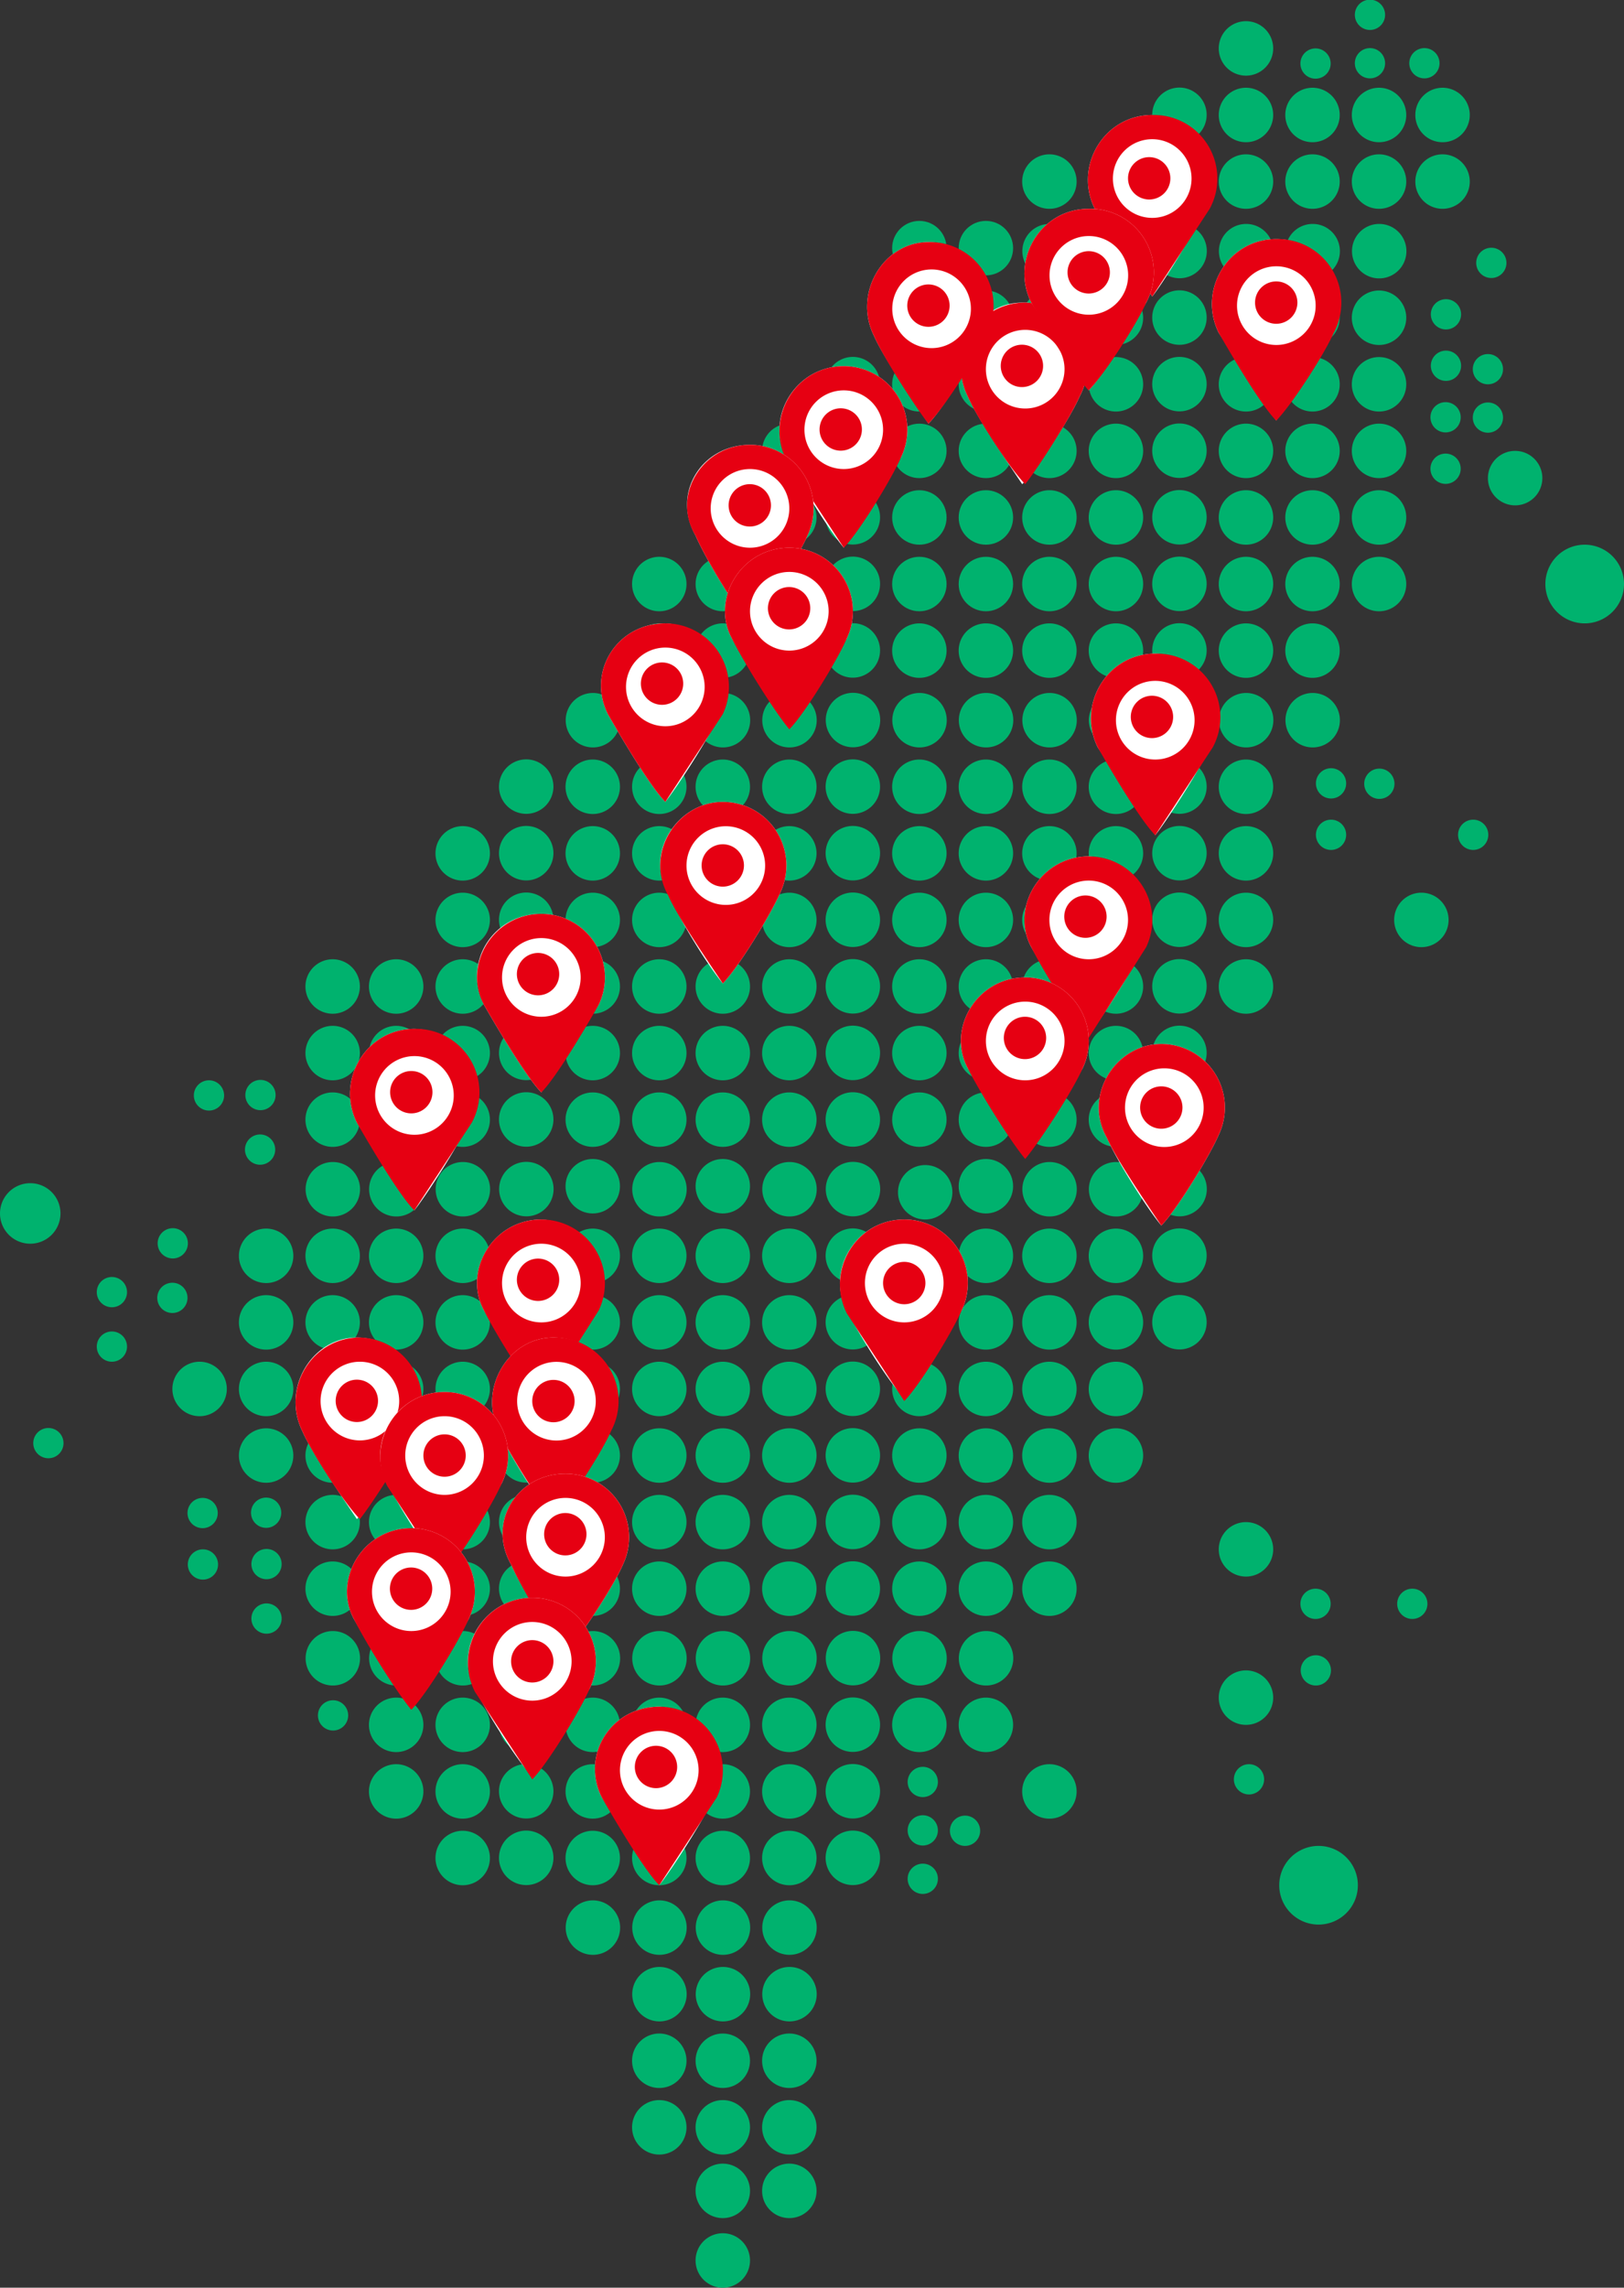 <svg xmlns="http://www.w3.org/2000/svg" viewBox="0 0 537 756"><rect x="0" y="0" width="537" height="756" fill="#333333" stroke="none"/><defs><style>.cls-1{fill:#00b26e}.cls-2{fill:#fff}.cls-3{fill:#e60012}</style></defs><g id="Layer_2" data-name="Layer 2"><g id="圖"><path class="cls-1" d="M248 747a9 9 0 1 1-9-9 9 9 0 0 1 9 9zM248 724a9 9 0 1 1-9-9 9 9 0 0 1 9 9zM270 724a9 9 0 1 1-9-9 9 9 0 0 1 9 9zM227 703a9 9 0 1 1-9-9 9 9 0 0 1 9 9zM248 703a9 9 0 1 1-9-9 9 9 0 0 1 9 9zM270 703a9 9 0 1 1-9-9 9 9 0 0 1 9 9zM227 681a9 9 0 1 1-9-9 9 9 0 0 1 9 9z"/><circle class="cls-1" cx="239" cy="681" r="9"/><path class="cls-1" d="M270 681a9 9 0 1 1-9-9 9 9 0 0 1 9 9zM227 658a9 9 0 1 1-9-8 9 9 0 0 1 9 8zM248 658a9 9 0 1 1-9-8 9 9 0 0 1 9 8zM270 658a9 9 0 1 1-9-8 9 9 0 0 1 9 8zM205 636a9 9 0 1 1-9-8 9 9 0 0 1 9 8zM227 636a9 9 0 1 1-9-8 9 9 0 0 1 9 8zM248 636a9 9 0 1 1-9-8 9 9 0 0 1 9 8zM270 636a9 9 0 1 1-9-8 9 9 0 0 1 9 8zM162 614a9 9 0 1 1-9-9 9 9 0 0 1 9 9zM183 614a9 9 0 1 1-8-9 9 9 0 0 1 8 9zM205 614a9 9 0 1 1-9-9 9 9 0 0 1 9 9zM227 614a9 9 0 1 1-9-9 9 9 0 0 1 9 9zM248 614a9 9 0 1 1-9-9 9 9 0 0 1 9 9zM449 623a13 13 0 1 1-13-13 13 13 0 0 1 13 13zM270 614a9 9 0 1 1-9-9 9 9 0 0 1 9 9zM291 614a9 9 0 1 1-8-9 9 9 0 0 1 8 9zM140 592a9 9 0 1 1-9-9 9 9 0 0 1 9 9zM162 592a9 9 0 1 1-9-9 9 9 0 0 1 9 9zM183 592a9 9 0 1 1-8-9 9 9 0 0 1 8 9z"/><circle class="cls-1" cx="196" cy="592" r="9" transform="rotate(-89 196 592)"/><path class="cls-1" d="M227 592a9 9 0 1 1-9-9 9 9 0 0 1 9 9z"/><circle class="cls-1" cx="239" cy="592" r="9" transform="rotate(-89 239 592)"/><path class="cls-1" d="M270 592a9 9 0 1 1-9-9 9 9 0 0 1 9 9zM291 592a9 9 0 1 1-8-9 9 9 0 0 1 8 9zM356 592a9 9 0 1 1-9-9 9 9 0 0 1 9 9zM140 570a9 9 0 1 1-9-9 9 9 0 0 1 9 9zM162 570a9 9 0 1 1-9-9 9 9 0 0 1 9 9zM183 570a9 9 0 1 1-8-9 9 9 0 0 1 8 9zM205 570a9 9 0 1 1-9-9 9 9 0 0 1 9 9zM227 570a9 9 0 1 1-9-9 9 9 0 0 1 9 9zM248 570a9 9 0 1 1-9-9 9 9 0 0 1 9 9zM421 561a9 9 0 1 1-9-9 9 9 0 0 1 9 9zM270 570a9 9 0 1 1-9-9 9 9 0 0 1 9 9zM291 570a9 9 0 1 1-8-9 9 9 0 0 1 8 9zM313 570a9 9 0 1 1-9-9 9 9 0 0 1 9 9zM335 570a9 9 0 1 1-9-9 9 9 0 0 1 9 9zM119 547a9 9 0 1 1-9-8 9 9 0 0 1 9 8zM140 547a9 9 0 1 1-9-8 9 9 0 0 1 9 8zM162 547a9 9 0 1 1-9-8 9 9 0 0 1 9 8zM183 547a9 9 0 1 1-8-8 9 9 0 0 1 8 8zM205 547a9 9 0 1 1-9-8 9 9 0 0 1 9 8zM227 547a9 9 0 1 1-9-8 9 9 0 0 1 9 8zM248 547a9 9 0 1 1-9-8 9 9 0 0 1 9 8zM270 547a9 9 0 1 1-9-8 9 9 0 0 1 9 8zM291 547a9 9 0 1 1-8-8 9 9 0 0 1 8 8zM313 547a9 9 0 1 1-9-8 9 9 0 0 1 9 8zM335 547a9 9 0 1 1-9-8 9 9 0 0 1 9 8zM119 525a9 9 0 1 1-9-9 9 9 0 0 1 9 9zM140 525a9 9 0 1 1-9-9 9 9 0 0 1 9 9zM162 525a9 9 0 1 1-9-9 9 9 0 0 1 9 9zM183 525a9 9 0 1 1-8-9 9 9 0 0 1 8 9z"/><circle class="cls-1" cx="196" cy="525" r="9"/><path class="cls-1" d="M227 525a9 9 0 1 1-9-9 9 9 0 0 1 9 9z"/><circle class="cls-1" cx="239" cy="525" r="9"/><path class="cls-1" d="M270 525a9 9 0 1 1-9-9 9 9 0 0 1 9 9zM291 525a9 9 0 1 1-8-9 9 9 0 0 1 8 9z"/><circle class="cls-1" cx="304" cy="525" r="9"/><circle class="cls-1" cx="326" cy="525" r="9"/><path class="cls-1" d="M356 525a9 9 0 1 1-9-9 9 9 0 0 1 9 9zM119 503a9 9 0 1 1-9-9 9 9 0 0 1 9 9zM140 503a9 9 0 1 1-9-9 9 9 0 0 1 9 9zM162 503a9 9 0 1 1-9-9 9 9 0 0 1 9 9zM183 503a9 9 0 1 1-8-9 9 9 0 0 1 8 9zM205 503a9 9 0 1 1-9-9 9 9 0 0 1 9 9zM227 503a9 9 0 1 1-9-9 9 9 0 0 1 9 9zM248 503a9 9 0 1 1-9-9 9 9 0 0 1 9 9zM421 512a9 9 0 1 1-9-9 9 9 0 0 1 9 9zM270 503a9 9 0 1 1-9-9 9 9 0 0 1 9 9zM291 503a9 9 0 1 1-8-9 9 9 0 0 1 8 9zM313 503a9 9 0 1 1-9-9 9 9 0 0 1 9 9zM335 503a9 9 0 1 1-9-9 9 9 0 0 1 9 9zM356 503a9 9 0 1 1-9-9 9 9 0 0 1 9 9z"/><circle class="cls-1" cx="88" cy="481" r="9" transform="rotate(-24 88 481)"/><path class="cls-1" d="M119 481a9 9 0 1 1-9-9 9 9 0 0 1 9 9zM140 481a9 9 0 1 1-9-9 9 9 0 0 1 9 9zM162 481a9 9 0 1 1-9-9 9 9 0 0 1 9 9zM183 481a9 9 0 1 1-8-9 9 9 0 0 1 8 9z"/><circle class="cls-1" cx="196" cy="481" r="9" transform="rotate(-77 196 481)"/><path class="cls-1" d="M227 481a9 9 0 1 1-9-9 9 9 0 0 1 9 9z"/><circle class="cls-1" cx="239" cy="481" r="9" transform="rotate(-22 239 481)"/><path class="cls-1" d="M270 481a9 9 0 1 1-9-9 9 9 0 0 1 9 9zM291 481a9 9 0 1 1-8-9 9 9 0 0 1 8 9z"/><circle class="cls-1" cx="304" cy="481" r="9" transform="rotate(-88 304 481)"/><circle class="cls-1" cx="326" cy="481" r="9" transform="rotate(-22 326 481)"/><path class="cls-1" d="M356 481a9 9 0 1 1-9-9 9 9 0 0 1 9 9zM378 481a9 9 0 1 1-9-9 9 9 0 0 1 9 9zM97 459a9 9 0 1 1-9-9 9 9 0 0 1 9 9zM119 459a9 9 0 1 1-9-9 9 9 0 0 1 9 9zM140 459a9 9 0 1 1-9-9 9 9 0 0 1 9 9zM162 459a9 9 0 1 1-9-9 9 9 0 0 1 9 9zM183 459a9 9 0 1 1-8-9 9 9 0 0 1 8 9zM205 459a9 9 0 1 1-9-9 9 9 0 0 1 9 9zM75 459a9 9 0 1 1-9-9 9 9 0 0 1 9 9zM227 459a9 9 0 1 1-9-9 9 9 0 0 1 9 9zM248 459a9 9 0 1 1-9-9 9 9 0 0 1 9 9zM270 459a9 9 0 1 1-9-9 9 9 0 0 1 9 9zM291 459a9 9 0 1 1-8-9 9 9 0 0 1 8 9zM313 459a9 9 0 1 1-9-9 9 9 0 0 1 9 9zM335 459a9 9 0 1 1-9-9 9 9 0 0 1 9 9zM356 459a9 9 0 1 1-9-9 9 9 0 0 1 9 9zM378 459a9 9 0 1 1-9-9 9 9 0 0 1 9 9zM97 437a9 9 0 1 1-9-9 9 9 0 0 1 9 9zM119 437a9 9 0 1 1-9-9 9 9 0 0 1 9 9zM140 437a9 9 0 1 1-9-9 9 9 0 0 1 9 9zM162 437a9 9 0 1 1-9-9 9 9 0 0 1 9 9zM183 437a9 9 0 1 1-8-9 9 9 0 0 1 8 9zM205 437a9 9 0 1 1-9-9 9 9 0 0 1 9 9zM227 437a9 9 0 1 1-9-9 9 9 0 0 1 9 9zM248 437a9 9 0 1 1-9-9 9 9 0 0 1 9 9zM399 437a9 9 0 1 1-8-9 9 9 0 0 1 8 9zM270 437a9 9 0 1 1-9-9 9 9 0 0 1 9 9zM291 437a9 9 0 1 1-8-9 9 9 0 0 1 8 9zM313 437a9 9 0 1 1-9-9 9 9 0 0 1 9 9zM335 437a9 9 0 1 1-9-9 9 9 0 0 1 9 9zM356 437a9 9 0 1 1-9-9 9 9 0 0 1 9 9zM378 437a9 9 0 1 1-9-9 9 9 0 0 1 9 9zM97 415a9 9 0 1 1-9-9 9 9 0 0 1 9 9zM119 415a9 9 0 1 1-9-9 9 9 0 0 1 9 9zM140 415a9 9 0 1 1-9-9 9 9 0 0 1 9 9zM162 415a9 9 0 1 1-9-9 9 9 0 0 1 9 9zM183 415a9 9 0 1 1-8-9 9 9 0 0 1 8 9zM205 415a9 9 0 1 1-9-9 9 9 0 0 1 9 9zM227 415a9 9 0 1 1-9-9 9 9 0 0 1 9 9zM248 415a9 9 0 1 1-9-9 9 9 0 0 1 9 9zM399 415a9 9 0 1 1-8-9 9 9 0 0 1 8 9zM270 415a9 9 0 1 1-9-9 9 9 0 0 1 9 9zM291 415a9 9 0 1 1-8-9 9 9 0 0 1 8 9zM313 415a9 9 0 1 1-9-9 9 9 0 0 1 9 9zM335 415a9 9 0 1 1-9-9 9 9 0 0 1 9 9zM356 415a9 9 0 1 1-9-9 9 9 0 0 1 9 9zM378 415a9 9 0 1 1-9-9 9 9 0 0 1 9 9zM119 392a9 9 0 1 1-9-8 9 9 0 0 1 9 8zM140 392a9 9 0 1 1-9-8 9 9 0 0 1 9 8zM162 392a9 9 0 1 1-9-8 9 9 0 0 1 9 8zM183 392a9 9 0 1 1-8-8 9 9 0 0 1 8 8z"/><circle class="cls-1" cx="196" cy="392" r="9" transform="rotate(-89 196 392)"/><path class="cls-1" d="M227 392a9 9 0 1 1-9-8 9 9 0 0 1 9 8z"/><circle class="cls-1" cx="239" cy="392" r="9" transform="rotate(-89 239 392)"/><path class="cls-1" d="M399 392a9 9 0 1 1-8-8 9 9 0 0 1 8 8zM270 392a9 9 0 1 1-9-8 9 9 0 0 1 9 8zM291 392a9 9 0 1 1-8-8 9 9 0 0 1 8 8z"/><circle class="cls-1" cx="304" cy="392" r="9" transform="rotate(-88 306 392)"/><circle class="cls-1" cx="326" cy="392" r="9" transform="rotate(-89 326 392)"/><path class="cls-1" d="M356 392a9 9 0 1 1-9-8 9 9 0 0 1 9 8zM378 392a9 9 0 1 1-9-8 9 9 0 0 1 9 8zM119 370a9 9 0 1 1-9-9 9 9 0 0 1 9 9zM140 370a9 9 0 1 1-9-9 9 9 0 0 1 9 9zM162 370a9 9 0 1 1-9-9 9 9 0 0 1 9 9zM183 370a9 9 0 1 1-8-9 9 9 0 0 1 8 9z"/><circle class="cls-1" cx="196" cy="370" r="9"/><path class="cls-1" d="M227 370a9 9 0 1 1-9-9 9 9 0 0 1 9 9z"/><circle class="cls-1" cx="239" cy="370" r="9"/><path class="cls-1" d="M399 370a9 9 0 1 1-8-9 9 9 0 0 1 8 9zM270 370a9 9 0 1 1-9-9 9 9 0 0 1 9 9zM291 370a9 9 0 1 1-8-9 9 9 0 0 1 8 9z"/><circle class="cls-1" cx="304" cy="370" r="9"/><circle class="cls-1" cx="326" cy="370" r="9"/><path class="cls-1" d="M356 370a9 9 0 1 1-9-9 9 9 0 0 1 9 9zM378 370a9 9 0 1 1-9-9 9 9 0 0 1 9 9zM119 348a9 9 0 1 1-9-9 9 9 0 0 1 9 9zM140 348a9 9 0 1 1-9-9 9 9 0 0 1 9 9zM162 348a9 9 0 1 1-9-9 9 9 0 0 1 9 9zM183 348a9 9 0 1 1-8-9 9 9 0 0 1 8 9zM205 348a9 9 0 1 1-9-9 9 9 0 0 1 9 9zM227 348a9 9 0 1 1-9-9 9 9 0 0 1 9 9zM248 348a9 9 0 1 1-9-9 9 9 0 0 1 9 9zM399 348a9 9 0 1 1-8-9 9 9 0 0 1 8 9zM270 348a9 9 0 1 1-9-9 9 9 0 0 1 9 9zM291 348a9 9 0 1 1-8-9 9 9 0 0 1 8 9zM313 348a9 9 0 1 1-9-9 9 9 0 0 1 9 9zM335 348a9 9 0 1 1-9-9 9 9 0 0 1 9 9zM356 348a9 9 0 1 1-9-9 9 9 0 0 1 9 9zM378 348a9 9 0 1 1-9-9 9 9 0 0 1 9 9zM119 326a9 9 0 1 1-9-9 9 9 0 0 1 9 9zM140 326a9 9 0 1 1-9-9 9 9 0 0 1 9 9zM162 326a9 9 0 1 1-9-9 9 9 0 0 1 9 9zM183 326a9 9 0 1 1-8-9 9 9 0 0 1 8 9zM205 326a9 9 0 1 1-9-9 9 9 0 0 1 9 9zM227 326a9 9 0 1 1-9-9 9 9 0 0 1 9 9zM248 326a9 9 0 1 1-9-9 9 9 0 0 1 9 9zM399 326a9 9 0 1 1-8-9 9 9 0 0 1 8 9zM421 326a9 9 0 1 1-9-9 9 9 0 0 1 9 9zM270 326a9 9 0 1 1-9-9 9 9 0 0 1 9 9zM291 326a9 9 0 1 1-8-9 9 9 0 0 1 8 9zM313 326a9 9 0 1 1-9-9 9 9 0 0 1 9 9zM335 326a9 9 0 1 1-9-9 9 9 0 0 1 9 9zM356 326a9 9 0 1 1-9-9 9 9 0 0 1 9 9zM378 326a9 9 0 1 1-9-9 9 9 0 0 1 9 9zM162 304a9 9 0 1 1-9-9 9 9 0 0 1 9 9zM183 304a9 9 0 1 1-8-9 9 9 0 0 1 8 9zM205 304a9 9 0 1 1-9-9 9 9 0 0 1 9 9zM227 304a9 9 0 1 1-9-9 9 9 0 0 1 9 9zM248 304a9 9 0 1 1-9-9 9 9 0 0 1 9 9zM399 304a9 9 0 1 1-8-9 9 9 0 0 1 8 9zM421 304a9 9 0 1 1-9-9 9 9 0 0 1 9 9zM479 304a9 9 0 1 1-9-9 9 9 0 0 1 9 9zM270 304a9 9 0 1 1-9-9 9 9 0 0 1 9 9zM291 304a9 9 0 1 1-8-9 9 9 0 0 1 8 9zM313 304a9 9 0 1 1-9-9 9 9 0 0 1 9 9zM335 304a9 9 0 1 1-9-9 9 9 0 0 1 9 9zM356 304a9 9 0 1 1-9-9 9 9 0 0 1 9 9zM378 304a9 9 0 1 1-9-9 9 9 0 0 1 9 9zM162 282a9 9 0 1 1-9-9 9 9 0 0 1 9 9zM183 282a9 9 0 1 1-8-9 9 9 0 0 1 8 9zM205 282a9 9 0 1 1-9-9 9 9 0 0 1 9 9zM227 282a9 9 0 1 1-9-9 9 9 0 0 1 9 9zM248 282a9 9 0 1 1-9-9 9 9 0 0 1 9 9zM399 282a9 9 0 1 1-8-9 9 9 0 0 1 8 9zM421 282a9 9 0 1 1-9-9 9 9 0 0 1 9 9zM270 282a9 9 0 1 1-9-9 9 9 0 0 1 9 9zM291 282a9 9 0 1 1-8-9 9 9 0 0 1 8 9zM313 282a9 9 0 1 1-9-9 9 9 0 0 1 9 9zM335 282a9 9 0 1 1-9-9 9 9 0 0 1 9 9zM356 282a9 9 0 1 1-9-9 9 9 0 0 1 9 9zM378 282a9 9 0 1 1-9-9 9 9 0 0 1 9 9zM183 260a9 9 0 1 1-8-9 9 9 0 0 1 8 9zM205 260a9 9 0 1 1-9-9 9 9 0 0 1 9 9zM227 260a9 9 0 1 1-9-9 9 9 0 0 1 9 9zM248 260a9 9 0 1 1-9-9 9 9 0 0 1 9 9zM399 260a9 9 0 1 1-8-9 9 9 0 0 1 8 9zM421 260a9 9 0 1 1-9-9 9 9 0 0 1 9 9zM270 260a9 9 0 1 1-9-9 9 9 0 0 1 9 9zM291 260a9 9 0 1 1-8-9 9 9 0 0 1 8 9zM313 260a9 9 0 1 1-9-9 9 9 0 0 1 9 9zM335 260a9 9 0 1 1-9-9 9 9 0 0 1 9 9zM356 260a9 9 0 1 1-9-9 9 9 0 0 1 9 9zM378 260a9 9 0 1 1-9-9 9 9 0 0 1 9 9zM205 237a9 9 0 1 1-9-8 9 9 0 0 1 9 8zM227 237a9 9 0 1 1-9-8 9 9 0 0 1 9 8zM248 237a9 9 0 1 1-9-8 9 9 0 0 1 9 8zM399 237a9 9 0 1 1-8-8 9 9 0 0 1 8 8zM421 237a9 9 0 1 1-9-8 9 9 0 0 1 9 8zM443 237a9 9 0 1 1-9-8 9 9 0 0 1 9 8zM270 237a9 9 0 1 1-9-8 9 9 0 0 1 9 8zM291 237a9 9 0 1 1-8-8 9 9 0 0 1 8 8zM313 237a9 9 0 1 1-9-8 9 9 0 0 1 9 8zM335 237a9 9 0 1 1-9-8 9 9 0 0 1 9 8zM356 237a9 9 0 1 1-9-8 9 9 0 0 1 9 8zM378 237a9 9 0 1 1-9-8 9 9 0 0 1 9 8zM227 215a9 9 0 1 1-9-9 9 9 0 0 1 9 9zM248 215a9 9 0 1 1-9-9 9 9 0 0 1 9 9zM399 215a9 9 0 1 1-8-9 9 9 0 0 1 8 9zM421 215a9 9 0 1 1-9-9 9 9 0 0 1 9 9zM443 215a9 9 0 1 1-9-9 9 9 0 0 1 9 9zM270 215a9 9 0 1 1-9-9 9 9 0 0 1 9 9zM291 215a9 9 0 1 1-8-9 9 9 0 0 1 8 9zM313 215a9 9 0 1 1-9-9 9 9 0 0 1 9 9zM335 215a9 9 0 1 1-9-9 9 9 0 0 1 9 9zM356 215a9 9 0 1 1-9-9 9 9 0 0 1 9 9zM378 215a9 9 0 1 1-9-9 9 9 0 0 1 9 9zM227 193a9 9 0 1 1-9-9 9 9 0 0 1 9 9z"/><circle class="cls-1" cx="239" cy="193" r="9"/><path class="cls-1" d="M399 193a9 9 0 1 1-8-9 9 9 0 0 1 8 9zM421 193a9 9 0 1 1-9-9 9 9 0 0 1 9 9zM443 193a9 9 0 1 1-9-9 9 9 0 0 1 9 9zM465 193a9 9 0 1 1-9-9 9 9 0 0 1 9 9zM270 193a9 9 0 1 1-9-9 9 9 0 0 1 9 9zM291 193a9 9 0 1 1-8-9 9 9 0 0 1 8 9z"/><circle class="cls-1" cx="304" cy="193" r="9"/><circle class="cls-1" cx="326" cy="193" r="9"/><path class="cls-1" d="M356 193a9 9 0 1 1-9-9 9 9 0 0 1 9 9zM378 193a9 9 0 1 1-9-9 9 9 0 0 1 9 9zM537 193a13 13 0 1 1-13-13 13 13 0 0 1 13 13zM399 171a9 9 0 1 1-8-9 9 9 0 0 1 8 9zM421 171a9 9 0 1 1-9-9 9 9 0 0 1 9 9zM443 171a9 9 0 1 1-9-9 9 9 0 0 1 9 9zM465 171a9 9 0 1 1-9-9 9 9 0 0 1 9 9zM270 171a9 9 0 1 1-9-9 9 9 0 0 1 9 9zM291 171a9 9 0 1 1-8-9 9 9 0 0 1 8 9z"/><circle class="cls-1" cx="304" cy="171" r="9"/><circle class="cls-1" cx="326" cy="171" r="9"/><path class="cls-1" d="M356 171a9 9 0 1 1-9-9 9 9 0 0 1 9 9zM378 171a9 9 0 1 1-9-9 9 9 0 0 1 9 9zM399 149a9 9 0 1 1-8-9 9 9 0 0 1 8 9zM421 149a9 9 0 1 1-9-9 9 9 0 0 1 9 9zM443 149a9 9 0 1 1-9-9 9 9 0 0 1 9 9zM465 149a9 9 0 1 1-9-9 9 9 0 0 1 9 9zM510 158a9 9 0 1 1-9-9 9 9 0 0 1 9 9zM270 149a9 9 0 1 1-9-9 9 9 0 0 1 9 9zM291 149a9 9 0 1 1-8-9 9 9 0 0 1 8 9z"/><circle class="cls-1" cx="304" cy="149" r="9"/><circle class="cls-1" cx="326" cy="149" r="9"/><path class="cls-1" d="M356 149a9 9 0 1 1-9-9 9 9 0 0 1 9 9zM378 149a9 9 0 1 1-9-9 9 9 0 0 1 9 9zM399 127a9 9 0 1 1-8-9 9 9 0 0 1 8 9zM421 127a9 9 0 1 1-9-9 9 9 0 0 1 9 9zM443 127a9 9 0 1 1-9-9 9 9 0 0 1 9 9zM465 127a9 9 0 1 1-9-9 9 9 0 0 1 9 9zM291 127a9 9 0 1 1-8-9 9 9 0 0 1 8 9zM313 127a9 9 0 1 1-9-9 9 9 0 0 1 9 9zM335 127a9 9 0 1 1-9-9 9 9 0 0 1 9 9zM356 127a9 9 0 1 1-9-9 9 9 0 0 1 9 9zM378 127a9 9 0 1 1-9-9 9 9 0 0 1 9 9zM399 105a9 9 0 1 1-8-9 9 9 0 0 1 8 9zM421 105a9 9 0 1 1-9-9 9 9 0 0 1 9 9zM443 105a9 9 0 1 1-9-9 9 9 0 0 1 9 9zM465 105a9 9 0 1 1-9-9 9 9 0 0 1 9 9z"/><circle class="cls-1" cx="304" cy="105" r="9"/><circle class="cls-1" cx="326" cy="105" r="9"/><path class="cls-1" d="M356 105a9 9 0 1 1-9-9 9 9 0 0 1 9 9zM378 105a9 9 0 1 1-9-9 9 9 0 0 1 9 9zM399 82a9 9 0 1 1-8-8 9 9 0 0 1 8 8zM421 82a9 9 0 1 1-9-8 9 9 0 0 1 9 8zM443 82a9 9 0 1 1-9-8 9 9 0 0 1 9 8zM465 82a9 9 0 1 1-9-8 9 9 0 0 1 9 8z"/><circle class="cls-1" cx="304" cy="82" r="9"/><circle class="cls-1" cx="326" cy="82" r="9"/><path class="cls-1" d="M356 82a9 9 0 1 1-9-8 9 9 0 0 1 9 8zM378 82a9 9 0 1 1-9-8 9 9 0 0 1 9 8zM399 60a9 9 0 1 1-8-9 9 9 0 0 1 8 9zM421 60a9 9 0 1 1-9-9 9 9 0 0 1 9 9zM443 60a9 9 0 1 1-9-9 9 9 0 0 1 9 9zM465 60a9 9 0 1 1-9-9 9 9 0 0 1 9 9zM486 60a9 9 0 1 1-9-9 9 9 0 0 1 9 9zM356 60a9 9 0 1 1-9-9 9 9 0 0 1 9 9zM378 60a9 9 0 1 1-9-9 9 9 0 0 1 9 9zM399 38a9 9 0 1 1-8-9 9 9 0 0 1 8 9zM421 38a9 9 0 1 1-9-9 9 9 0 0 1 9 9zM443 38a9 9 0 1 1-9-9 9 9 0 0 1 9 9zM465 38a9 9 0 1 1-9-9 9 9 0 0 1 9 9zM486 38a9 9 0 1 1-9-9 9 9 0 0 1 9 9zM421 16a9 9 0 1 1-9-9 9 9 0 0 1 9 9zM440 21a5 5 0 1 1-5-5 5 5 0 0 1 5 5zM458 21a5 5 0 1 1-6-5 5 5 0 0 1 6 5zM458 5a5 5 0 1 1-6-5 5 5 0 0 1 6 5zM476 21a5 5 0 1 1-6-5 5 5 0 0 1 6 5zM483 105a5 5 0 1 1-6-6 5 5 0 0 1 6 6zM483 122a5 5 0 1 1-6-6 5 5 0 0 1 6 6zM483 138a5 5 0 1 1-6-5 5 5 0 0 1 6 5z"/><circle class="cls-1" cx="492" cy="122" r="5"/><path class="cls-1" d="M498 88a5 5 0 1 1-6-6 5 5 0 0 1 6 6z"/><circle class="cls-1" cx="492" cy="138" r="5"/><path class="cls-1" d="M483 155a5 5 0 1 1-6-5 5 5 0 0 1 6 5zM445 260a5 5 0 1 1-6-6 5 5 0 0 1 6 6zM445 277a5 5 0 1 1-6-6 5 5 0 0 1 6 6zM492 277a5 5 0 1 1-6-6 5 5 0 0 1 6 6zM472 530a5 5 0 1 1-5-5 5 5 0 0 1 5 5zM440 530a5 5 0 1 1-5-5 5 5 0 0 1 5 5zM440 553a5 5 0 1 1-5-6 5 5 0 0 1 5 6zM418 588a5 5 0 1 1-5-5 5 5 0 0 1 5 5zM310 590a5 5 0 1 1-6-6 5 5 0 0 1 6 6zM93 536a5 5 0 1 1-6-6 5 5 0 0 1 6 6zM115 568a5 5 0 1 1-6-6 5 5 0 0 1 6 6zM93 518a5 5 0 1 1-6-6 5 5 0 0 1 6 6zM93 500a5 5 0 1 1-6-5 5 5 0 0 1 6 5zM72 518a5 5 0 1 1-5-6 5 5 0 0 1 5 6zM72 500a5 5 0 1 1-5-5 5 5 0 0 1 5 5zM62 429a5 5 0 1 1-6-5 5 5 0 0 1 6 5zM62 412a5 5 0 1 1-6-6 5 5 0 0 1 6 6zM42 445a5 5 0 1 1-5-5 5 5 0 0 1 5 5zM21 477a5 5 0 1 1-6-5 5 5 0 0 1 6 5zM20 401a10 10 0 1 1-10-10 10 10 0 0 1 10 10zM42 427a5 5 0 1 1-5-5 5 5 0 0 1 5 5zM91 380a5 5 0 1 1-6-5 5 5 0 0 1 6 5zM91 363a5 5 0 1 1-6-6 5 5 0 0 1 6 6zM74 363a5 5 0 1 1-5-6 5 5 0 0 1 5 6zM310 606a5 5 0 1 1-6-6 5 5 0 0 1 6 6zM324 606a5 5 0 1 1-5-6 5 5 0 0 1 5 6zM310 622a5 5 0 1 1-6-6 5 5 0 0 1 6 6zM461 260a5 5 0 1 1-5-6 5 5 0 0 1 5 6z"/><path class="cls-2" d="M381 38c-16 0-26 17-19 31l19 29c4-5 15-23 18-30a21 21 0 0 0-18-30z"/><path class="cls-3" d="M381 38c-16 0-26 17-19 31l19 29 19-29a21 21 0 0 0-19-31zm0 34a13 13 0 1 1 13-13 13 13 0 0 1-13 13z"/><path class="cls-3" d="M381 52a7 7 0 1 1-8 7 7 7 0 0 1 8-7z"/><path class="cls-2" d="M422 79c-16 0-26 17-19 31l19 29 19-30a21 21 0 0 0-19-30z"/><path class="cls-3" d="M422 79c-16 0-26 17-19 31 4 7 14 24 19 29 5-5 16-22 19-29a21 21 0 0 0-19-31zm0 35a13 13 0 1 1 13-14 13 13 0 0 1-13 14z"/><path class="cls-3" d="M422 93a7 7 0 1 1-7 7 7 7 0 0 1 7-7z"/><path class="cls-2" d="M338 100c-15 0-25 17-18 31 3 7 14 23 18 29 5-5 16-22 19-29a21 21 0 0 0-19-31z"/><path class="cls-3" d="M339 100c-16 0-26 17-19 31 3 7 14 24 19 29 4-5 15-22 18-29a21 21 0 0 0-18-31zm0 35a13 13 0 1 1 13-13 13 13 0 0 1-13 13z"/><path class="cls-3" d="M339 114a7 7 0 1 1-8 8 7 7 0 0 1 8-8z"/><path class="cls-2" d="M307 80c-15 0-25 17-18 31 3 7 14 23 18 29 5-5 16-23 19-30a21 21 0 0 0-19-30z"/><path class="cls-3" d="M307 80c-15 0-25 17-18 31 3 7 14 24 18 29 5-5 16-22 19-29a21 21 0 0 0-19-31zm0 35a13 13 0 1 1 14-14 13 13 0 0 1-14 14z"/><path class="cls-3" d="M307 94a7 7 0 1 1-7 7 7 7 0 0 1 7-7z"/><path class="cls-2" d="M279 121c-16 0-26 17-19 30 4 8 14 24 19 30l19-30a21 21 0 0 0-19-30z"/><path class="cls-3" d="M279 121c-16 0-26 17-19 31l19 29c5-5 16-23 19-30a21 21 0 0 0-19-30zm0 34a13 13 0 1 1 13-13 13 13 0 0 1-13 13z"/><path class="cls-3" d="M279 135a7 7 0 1 1-8 7 7 7 0 0 1 8-7z"/><path class="cls-2" d="M248 147c-16 0-26 16-18 30 3 7 13 24 18 29 5-5 16-22 19-29a21 21 0 0 0-19-30z"/><path class="cls-3" d="M248 147c-16 0-26 17-18 30 3 7 13 24 18 29 5-5 16-22 19-29a21 21 0 0 0-19-30zm0 34a13 13 0 1 1 13-13 13 13 0 0 1-13 13z"/><path class="cls-3" d="M248 160a7 7 0 1 1-7 8 7 7 0 0 1 7-8z"/><path class="cls-2" d="M261 181c-16 0-26 17-19 30 4 7 14 24 19 29 5-5 15-22 19-29a21 21 0 0 0-19-30z"/><path class="cls-3" d="M261 181c-16 0-26 17-19 30 4 8 14 24 19 30 5-5 16-23 19-30a21 21 0 0 0-19-30zm0 34a13 13 0 1 1 13-13 13 13 0 0 1-13 13z"/><path class="cls-3" d="M261 194a7 7 0 1 1-7 8 7 7 0 0 1 7-8z"/><path class="cls-2" d="M220 206c-16 0-26 16-19 30 4 7 14 24 19 29 4-5 15-22 18-29a21 21 0 0 0-18-30z"/><path class="cls-3" d="M220 206c-16 0-26 16-19 30 4 7 14 24 19 29l19-29a21 21 0 0 0-19-30zm0 34a13 13 0 1 1 13-13 13 13 0 0 1-13 13z"/><path class="cls-3" d="M220 219a7 7 0 1 1-8 8 7 7 0 0 1 8-8z"/><path class="cls-2" d="M239 265c-15 0-26 17-18 30 3 8 13 24 18 30 5-5 16-23 19-30a21 21 0 0 0-19-30z"/><path class="cls-3" d="M239 265c-15 0-26 17-18 31 3 7 14 23 18 29 5-5 16-23 19-30a21 21 0 0 0-19-30zm0 34a13 13 0 1 1 14-13 13 13 0 0 1-14 13z"/><path class="cls-3" d="M239 279a7 7 0 1 1-7 7 7 7 0 0 1 7-7z"/><path class="cls-2" d="M179 302c-16 0-26 16-19 30 4 7 14 24 19 29l19-29a21 21 0 0 0-19-30z"/><path class="cls-3" d="M179 302c-16 0-26 17-19 30 4 7 14 24 19 29 5-5 15-22 19-29a21 21 0 0 0-19-30zm0 34a13 13 0 1 1 13-13 13 13 0 0 1-13 13z"/><path class="cls-3" d="M179 315a7 7 0 1 1-8 8 7 7 0 0 1 8-8z"/><path class="cls-2" d="M137 340c-16 0-26 17-19 31l19 29c4-5 15-22 18-29a21 21 0 0 0-18-31z"/><path class="cls-3" d="M137 340c-16 0-26 17-19 31 4 7 14 24 19 29l19-29a21 21 0 0 0-19-31zm0 35a13 13 0 1 1 13-14 13 13 0 0 1-13 14z"/><path class="cls-3" d="M137 354a7 7 0 1 1-8 7 7 7 0 0 1 8-7z"/><path class="cls-2" d="M179 403c-16 0-26 17-19 30 4 7 14 24 19 29 4-5 15-22 18-29a21 21 0 0 0-18-30z"/><path class="cls-3" d="M179 403c-16 0-26 17-19 30 4 8 14 24 19 30l19-30a21 21 0 0 0-19-30zm0 34a13 13 0 1 1 13-13 13 13 0 0 1-13 13z"/><path class="cls-3" d="M179 416a7 7 0 1 1-8 8 7 7 0 0 1 8-8z"/><path class="cls-2" d="M118 442c-15 0-25 17-18 31 3 7 14 23 18 29 5-5 16-23 19-30a21 21 0 0 0-19-30z"/><path class="cls-3" d="M119 442c-16 0-26 17-19 31 3 7 14 24 19 29 4-5 15-22 18-29a21 21 0 0 0-18-31zm0 34a13 13 0 1 1 13-13 13 13 0 0 1-13 13z"/><path class="cls-3" d="M119 456a7 7 0 1 1-8 7 7 7 0 0 1 8-7z"/><path class="cls-2" d="M183 442c-15 0-25 17-18 31 3 7 13 23 18 29 5-5 16-23 19-30a21 21 0 0 0-19-30z"/><path class="cls-3" d="M183 442c-15 0-25 17-18 31 3 7 14 24 18 29 5-5 16-22 19-29a21 21 0 0 0-19-31zm0 34a13 13 0 1 1 14-13 13 13 0 0 1-14 13z"/><path class="cls-3" d="M183 456a7 7 0 1 1-7 7 7 7 0 0 1 7-7z"/><path class="cls-2" d="M147 460c-16 0-26 17-19 30 4 8 14 24 19 29 5-5 15-22 19-29a21 21 0 0 0-19-30z"/><path class="cls-3" d="M147 460c-16 0-26 17-19 31l19 29c5-5 16-23 19-30a21 21 0 0 0-19-30zm0 34a13 13 0 1 1 13-13 13 13 0 0 1-13 13z"/><path class="cls-3" d="M147 474a7 7 0 1 1-7 7 7 7 0 0 1 7-7z"/><path class="cls-2" d="M136 505c-16 0-26 17-19 30 4 7 14 24 19 29 5-5 15-22 19-29a21 21 0 0 0-19-30z"/><path class="cls-3" d="M136 505c-16 0-26 17-19 30 4 8 14 24 19 30 5-5 16-23 19-30a21 21 0 0 0-19-30zm0 34a13 13 0 1 1 13-13 13 13 0 0 1-13 13z"/><path class="cls-3" d="M136 518a7 7 0 1 1-7 8 7 7 0 0 1 7-8z"/><path class="cls-2" d="M187 487c-16 0-26 16-18 30 3 7 13 23 18 29 5-5 16-22 19-29a21 21 0 0 0-19-30z"/><path class="cls-3" d="M187 487c-16 0-26 16-18 30 3 7 13 24 18 29 5-5 16-22 19-29a21 21 0 0 0-19-30zm0 34a13 13 0 1 1 13-13 13 13 0 0 1-13 13z"/><path class="cls-3" d="M187 500a7 7 0 1 1-7 8 7 7 0 0 1 7-8z"/><path class="cls-2" d="M176 528c-16 0-26 17-19 30 4 8 14 24 19 29l19-29a21 21 0 0 0-19-30z"/><path class="cls-3" d="M176 528c-16 0-26 17-19 31l19 29c5-5 16-23 19-30a21 21 0 0 0-19-30zm0 34a13 13 0 1 1 13-13 13 13 0 0 1-13 13z"/><path class="cls-3" d="M176 542a7 7 0 1 1-7 7 7 7 0 0 1 7-7z"/><path class="cls-2" d="M218 564c-16 0-26 16-19 30l19 29c4-5 15-22 18-29a21 21 0 0 0-18-30z"/><path class="cls-3" d="M218 564c-16 0-26 16-19 30 4 7 14 24 19 29l19-29a21 21 0 0 0-19-30zm0 34a13 13 0 1 1 13-13 13 13 0 0 1-13 13z"/><path class="cls-3" d="M218 577a7 7 0 1 1-8 8 7 7 0 0 1 8-8z"/><path class="cls-2" d="M382 216c-16 0-26 17-19 31l19 29c4-5 15-22 18-29a21 21 0 0 0-18-31z"/><path class="cls-3" d="M382 216c-16 0-26 17-19 31 4 7 14 24 19 29l19-29a21 21 0 0 0-19-31zm0 35a13 13 0 1 1 13-13 13 13 0 0 1-13 13z"/><path class="cls-3" d="M382 230a7 7 0 1 1-8 8 7 7 0 0 1 8-8z"/><path class="cls-2" d="M360 283c-16 0-26 17-19 30 4 7 14 24 19 29 4-5 15-22 18-29a21 21 0 0 0-18-30z"/><path class="cls-3" d="M360 283c-16 0-26 17-19 30 4 8 14 24 19 30l19-30a21 21 0 0 0-19-30zm0 34a13 13 0 1 1 13-13 13 13 0 0 1-13 13z"/><path class="cls-3" d="M360 296a7 7 0 1 1-8 8 7 7 0 0 1 8-8z"/><path class="cls-2" d="M339 323c-16 0-26 17-19 30 4 7 14 24 19 29 5-5 15-22 19-29a21 21 0 0 0-19-30z"/><path class="cls-3" d="M339 323c-16 0-26 17-19 30 4 8 14 24 19 30 5-6 16-23 19-30a21 21 0 0 0-19-30zm0 34a13 13 0 1 1 13-13 13 13 0 0 1-13 13z"/><path class="cls-3" d="M339 336a7 7 0 1 1-7 8 7 7 0 0 1 7-8z"/><path class="cls-2" d="M384 345c-15 0-26 17-18 31 3 7 13 23 18 29 5-5 16-23 19-30a21 21 0 0 0-19-30z"/><path class="cls-3" d="M384 345c-15 0-26 17-18 31 3 7 14 23 18 29 5-5 16-23 19-30a21 21 0 0 0-19-30zm0 34a13 13 0 1 1 14-13 13 13 0 0 1-14 13z"/><path class="cls-3" d="M384 359a7 7 0 1 1-7 7 7 7 0 0 1 7-7z"/><path class="cls-2" d="M299 403c-16 0-26 17-19 30 4 8 14 24 19 29l19-29a21 21 0 0 0-19-30z"/><path class="cls-3" d="M299 403c-16 0-26 17-19 31l19 29c5-5 16-23 19-30a21 21 0 0 0-19-30zm0 34a13 13 0 1 1 13-13 13 13 0 0 1-13 13z"/><path class="cls-3" d="M299 417a7 7 0 1 1-7 7 7 7 0 0 1 7-7z"/><path class="cls-2" d="M360 69c-16 0-26 17-19 31l19 29c5-5 15-22 19-29a21 21 0 0 0-19-31z"/><path class="cls-3" d="M360 69c-16 0-26 17-19 31 4 7 14 24 19 29 5-5 16-22 19-29a21 21 0 0 0-19-31zm0 35a13 13 0 1 1 13-14 13 13 0 0 1-13 14z"/><path class="cls-3" d="M360 83a7 7 0 1 1-7 7 7 7 0 0 1 7-7z"/></g></g></svg>